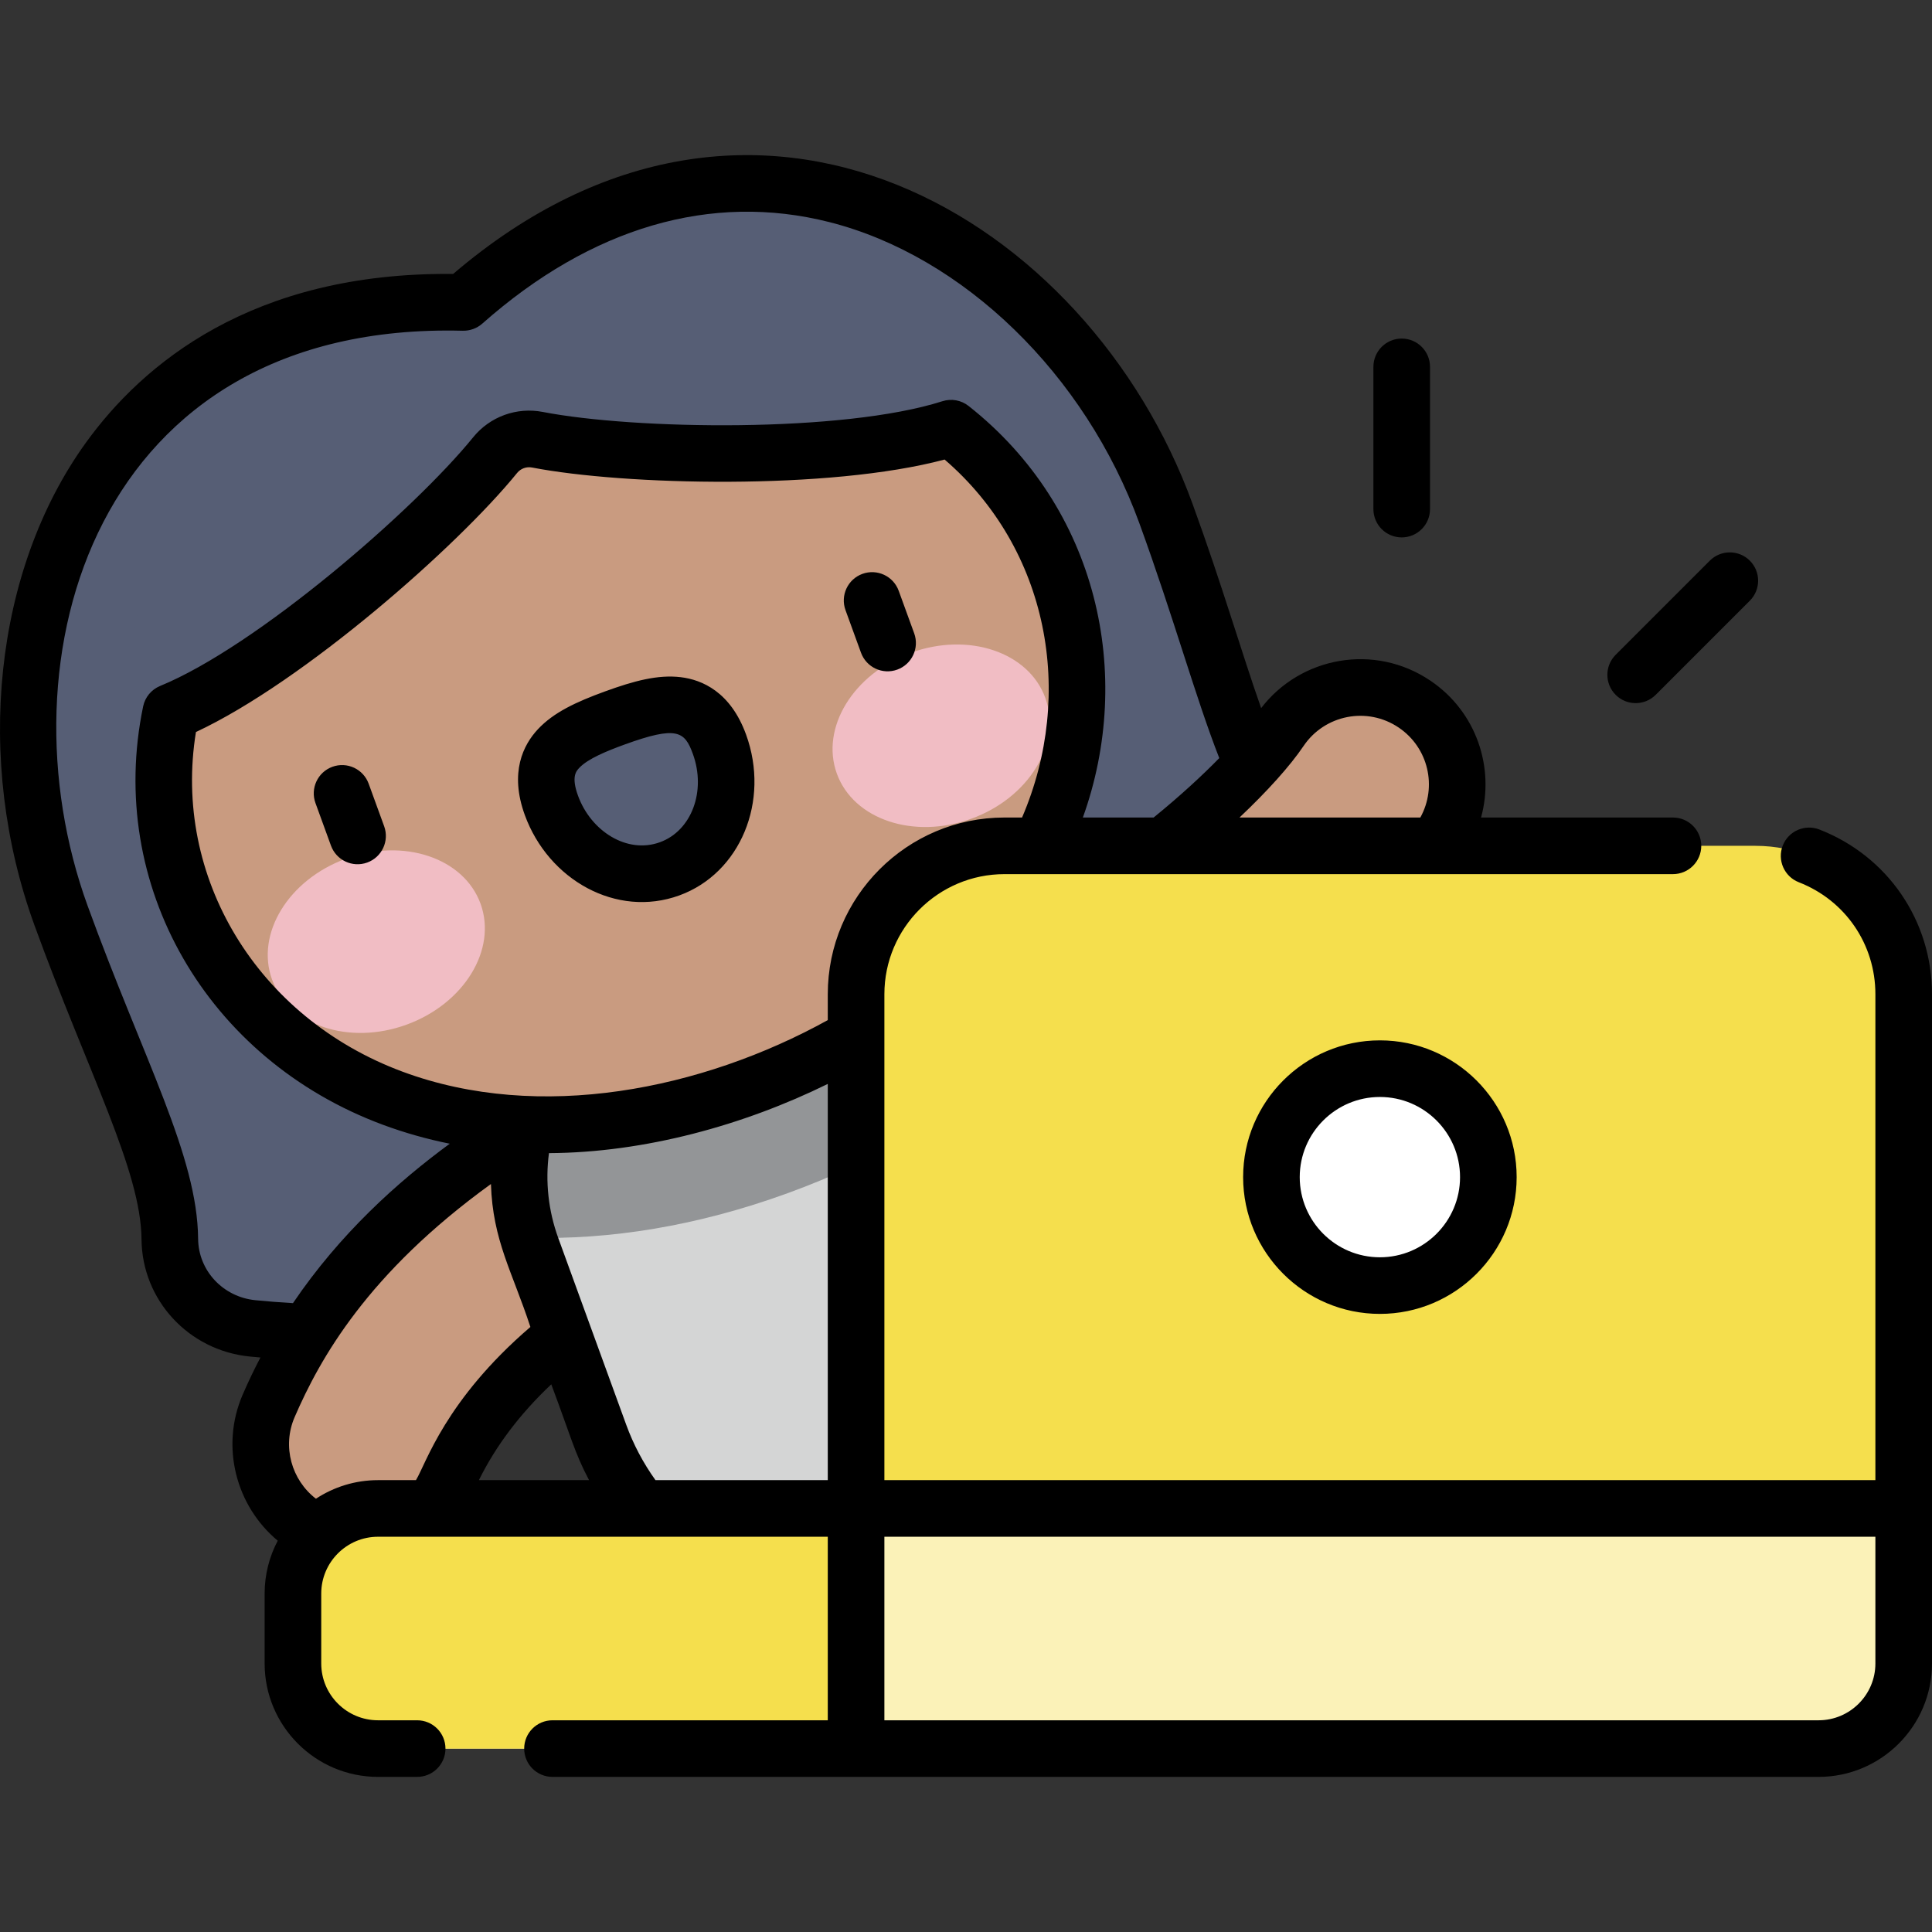 <svg id="Capa_1" enable-background="new 0 0 511.946 511.946" height="512" viewBox="0 0 511.946 511.946" width="512" xmlns="http://www.w3.org/2000/svg"><rect x="0" y="0" width="511.946" height="511.946" fill="#333333" stroke="none"/><g><g><path d="m214.678 332.513c49.434-17.993 96.469-50.07 125.727-80.073 8.589-8.808 9.394-22.705 1.567-32.196-12.781-15.498-18.426-44.085-33.015-84.167-25.515-70.103-108.716-124.447-186.135-55.935-103.345-2.719-132.148 92.391-106.633 162.493 14.589 40.083 28.64 65.61 28.811 85.697.105 12.302 9.655 22.43 21.896 23.656 41.698 4.179 98.348-1.482 147.782-19.475z" fill="#565e75"/><path d="m84.551 406.284c-13.009-5.627-18.993-20.733-13.367-33.742 18.083-41.806 51.926-65.258 82.646-82.685 12.328-6.991 27.991-2.669 34.985 9.66 6.993 12.328 2.669 27.991-9.659 34.984-24.498 13.897-48.827 30.592-60.862 58.417-5.618 12.988-20.716 19.003-33.743 13.366z" fill="#c99b80"/><path d="m212.222 286.34c-.643-14.159 10.314-26.158 24.473-26.8 14.526-.659 35.605-9.83 57.831-25.163 21.945-15.139 38.542-31.81 44.675-40.893 7.932-11.746 23.884-14.84 35.63-6.905 11.746 7.932 14.838 23.884 6.905 35.63-11.199 16.583-33.448 37.434-58.066 54.416-21.482 14.82-53.605 32.781-84.65 34.189-14.149.645-26.155-10.309-26.798-24.474z" fill="#c99b80"/><path d="m199.145 250.621-25.207 9.174c-28.692 10.443-43.486 42.168-33.043 70.86l17.995 49.442c12.977 35.653 52.398 54.035 88.051 41.059 35.653-12.977 54.035-52.398 41.059-88.051l-17.995-49.442c-10.443-28.691-42.168-43.485-70.86-33.042z" fill="#d4d5d5"/><path d="m208.729 316.168c24.18-8.801 44.267-20.887 60.249-35.117-11.37-26.966-42.026-40.55-69.833-30.429l-25.207 9.175c-27.798 10.117-42.55 40.211-33.946 68.169 21.485.63 44.669-3.038 68.737-11.798z" fill="#939597"/><ellipse cx="164.107" cy="193.57" fill="#c99b80" rx="123.157" ry="100.466" transform="matrix(.94 -.342 .342 .94 -56.308 67.802)"/><g><g><ellipse cx="99.687" cy="249.443" fill="#f1bdc4" rx="29.387" ry="23.403" transform="matrix(.94 -.342 .342 .94 -79.302 49.138)"/><path d="m221.755 205.014c4.421 12.145 20.368 17.491 35.619 11.94s24.031-19.897 19.611-32.042c-4.421-12.145-20.368-17.491-35.619-11.94-15.252 5.551-24.032 19.897-19.611 32.042z" fill="#f1bdc4"/><path d="m190.643 197.203c-5.008-13.76-15.447-11.424-27.743-6.949s-21.794 9.396-16.786 23.156 19.036 21.286 31.333 16.81c12.296-4.475 18.204-19.257 13.196-33.017z" fill="#565e75"/></g></g><path d="m130.852 82.807c52.083-41.064 104.901-6.444 125.384 19.381 3.03 3.82 1.292 9.45-3.332 10.994-27.143 9.063-84.301 8.41-110.493 3.339-4.206-.814-8.513.753-11.211 4.08-16.834 20.758-60.328 58.096-86.933 68.522-4.478 1.755-9.342-1.528-9.475-6.335-.91-32.949 17.297-93.422 83.592-95.444 4.541-.138 8.9-1.724 12.468-4.537z" fill="#565e75"/></g><path d="m504.446 399.709h-277.599v-136.258c0-21.717 17.605-39.323 39.323-39.323h198.953c21.717 0 39.323 17.605 39.323 39.323z" fill="#f5df4d"/><path d="m504.446 399.709h-404.273c-12.455 0-22.551 10.096-22.551 22.551v18.533c0 12.455 10.096 22.551 22.551 22.551h381.721c12.455 0 22.551-10.096 22.551-22.551v-41.084z" fill="#fbf2b8"/><path d="m226.847 399.709h-126.674c-12.455 0-22.551 10.096-22.551 22.551v18.533c0 12.455 10.096 22.551 22.551 22.551h126.673v-63.635z" fill="#f5df4d"/><circle cx="365.646" cy="311.919" fill="#fff" r="28.74"/><path d="m329.407 311.918c0 19.983 16.257 36.24 36.239 36.24s36.24-16.257 36.24-36.24c0-19.982-16.257-36.239-36.24-36.239-19.982 0-36.239 16.257-36.239 36.239zm57.479 0c0 11.712-9.528 21.24-21.24 21.24-11.711 0-21.239-9.528-21.239-21.24 0-11.711 9.528-21.239 21.239-21.239 11.712 0 21.24 9.529 21.24 21.239zm-206.481-132.474c-6.065-.732-12.41.975-20.07 3.762-7.66 2.788-13.617 5.559-17.792 10.018-3.862 4.126-7.6 11.422-3.476 22.751 6.251 17.173 24.288 27.355 40.945 21.293 16.163-5.883 24.094-25.007 17.68-42.631-4.125-11.329-11.678-14.515-17.287-15.193zm-5.524 43.728c-8.705 3.172-18.284-2.889-21.719-12.328-1.839-5.051-.48-6.502.331-7.369 2.273-2.428 7.328-4.483 11.972-6.174 13.977-5.087 15.974-3.461 18.131 2.467 3.585 9.852-.324 20.351-8.715 23.404zm196.547-80.769c4.142 0 7.5-3.357 7.5-7.5v-37.69c0-4.143-3.358-7.5-7.5-7.5s-7.5 3.357-7.5 7.5v37.69c0 4.142 3.358 7.5 7.5 7.5zm67.302 41.717 24.946-24.946c2.929-2.93 2.929-7.678 0-10.607-2.929-2.928-7.678-2.928-10.607 0l-24.946 24.946c-2.929 2.93-2.929 7.678 0 10.607 2.931 2.929 7.678 2.927 10.607 0zm43.374 35.684c-3.86-1.5-8.207.409-9.71 4.268-1.502 3.86.409 8.207 4.269 9.71 12.322 4.796 20.283 16.441 20.283 29.668v128.76h-262.599v-128.759c0-17.548 14.276-31.823 31.823-31.823h177.135c4.142 0 7.5-3.357 7.5-7.5s-3.358-7.5-7.5-7.5h-50.853c3.629-13.141-1.148-27.977-13.422-36.264-14.786-9.988-34.378-6.386-44.849 7.275-5.37-15.269-10.252-32.355-18.177-54.128-27.571-75.753-115.907-129.369-195.93-60.919-53.352-.556-82.378 23.965-97.38 44.802-24.239 33.665-29.558 83.832-13.553 127.807 14.404 39.571 28.203 64.932 28.359 83.196.137 16.082 12.453 29.433 28.647 31.055.938.094 1.898.18 2.861.264-1.657 3.165-3.234 6.442-4.707 9.848-5.96 13.781-1.743 29.519 9.296 38.692-2.214 4.185-3.474 8.949-3.474 14.004v18.533c0 16.57 13.481 30.051 30.051 30.051h10.366c4.142 0 7.5-3.357 7.5-7.5s-3.358-7.5-7.5-7.5h-10.366c-8.299 0-15.051-6.752-15.051-15.051v-18.533c0-8.299 6.752-15.051 15.051-15.051h119.173v48.635h-72.948c-4.142 0-7.5 3.357-7.5 7.5s3.358 7.5 7.5 7.5h335.496c16.57 0 30.051-13.48 30.051-30.051v-177.342c0-19.457-11.713-36.59-29.842-43.647zm-136.687-22.123c5.615-8.315 16.896-10.511 25.218-4.887 7.853 5.303 10.259 15.666 5.727 23.833h-47.914c7.359-6.955 13.384-13.637 16.969-18.946zm-277.774 146.845c-8.562-.858-15.072-7.847-15.144-16.258-.188-22.002-14.345-47.209-29.263-88.198-23.819-65.441 1.719-154.943 99.389-152.431 1.885.041 3.745-.623 5.168-1.881 28.87-25.55 60.678-34.853 91.986-26.902 35.536 9.023 67.774 40.341 82.13 79.786 9.186 25.236 14.844 46.057 21.177 62.238-4.527 4.633-10.346 10.014-17.395 15.748h-18.75c13.587-37.812 4.068-81.978-30.286-109.058-1.956-1.542-4.549-2.013-6.922-1.256-26.422 8.428-81.594 7.55-105.896 2.844-6.94-1.342-14.011 1.232-18.462 6.719-15.59 19.225-57.29 55.361-82.948 65.891-2.304.945-3.988 2.973-4.496 5.411-9.853 47.357 16.886 93.569 63.545 110.87 5.726 2.123 11.634 3.791 17.696 5.014-13.91 10.219-29.074 23.848-41.539 42.244-3.457-.202-6.807-.462-9.99-.781zm42.58 47.684h-10.049c-6.072 0-11.725 1.816-16.456 4.925-6.451-4.949-9.009-13.845-5.649-21.615 6.735-15.571 19.358-38.156 52.021-61.775.474 14.958 5.656 23.227 10.455 37.878-22.622 19.412-27.671 36.257-30.322 40.587zm16.676 0c4.515-9.126 10.846-17.515 19.177-25.392 5.102 13.576 6.127 18.056 10.016 25.392zm92.448 0h-45.657c-3.237-4.521-5.846-9.44-7.752-14.678l-17.995-49.441c-2.648-7.273-3.477-14.962-2.477-22.532 25.396-.132 51.682-7.413 73.881-18.34zm0-128.759v6.859c-33.287 18.406-76.308 27.152-112.656 13.674-38.681-14.342-61.019-51.7-54.768-90.012 28.652-13.39 69.436-49.328 85.103-68.647.955-1.177 2.472-1.729 3.96-1.441 24.419 4.727 78.763 6.041 109.319-2.116 27.507 23.688 34.636 62.015 20.524 94.859h-4.658c-25.82 0-46.824 21.005-46.824 46.824zm277.599 177.342c0 8.299-6.752 15.051-15.051 15.051h-247.548v-48.634h262.599zm-258.805-284.247c-1.417-3.893-5.722-5.898-9.613-4.482-3.893 1.417-5.899 5.721-4.483 9.613l4.104 11.276c1.413 3.88 5.707 5.902 9.613 4.482 3.893-1.417 5.899-5.721 4.483-9.613zm-140.45 51.121c-1.417-3.894-5.722-5.898-9.613-4.482-3.892 1.417-5.899 5.721-4.482 9.613l4.104 11.276c1.411 3.876 5.702 5.903 9.613 4.482 3.892-1.417 5.899-5.721 4.482-9.613z"/></g></svg>